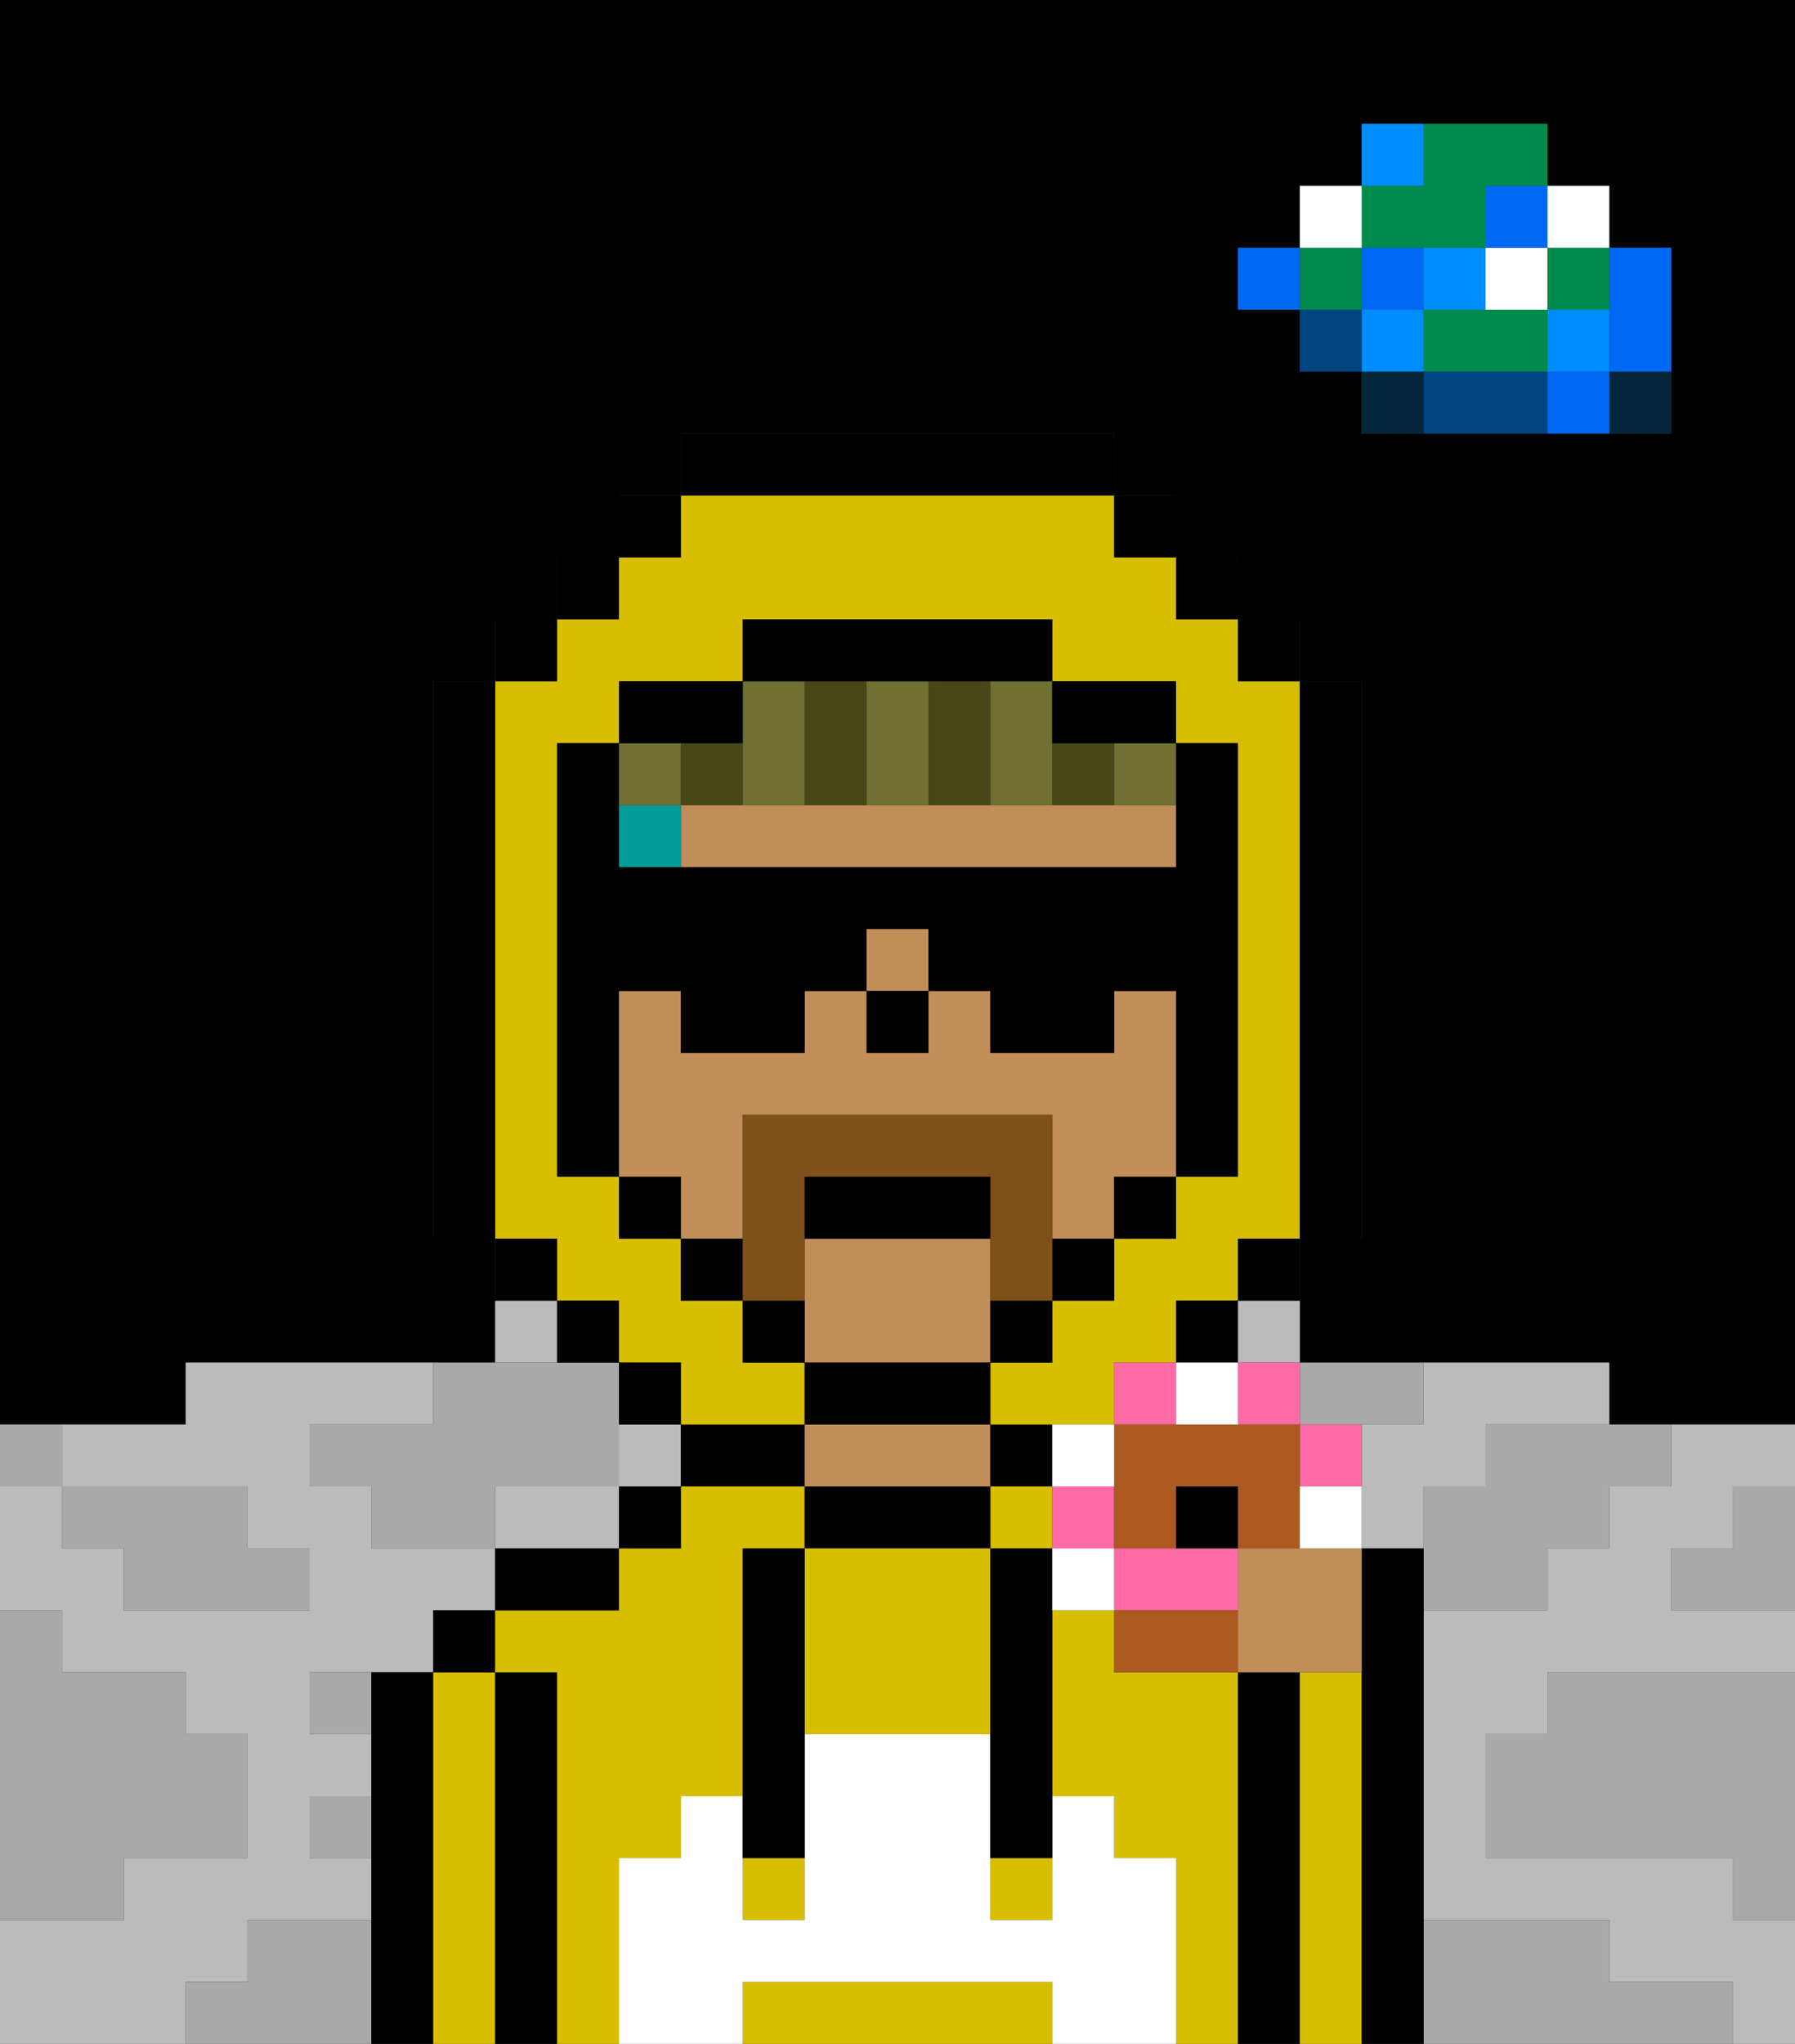 <svg xmlns="http://www.w3.org/2000/svg" viewBox="0 0 29 33"><rect x="0" y="0" width="29" height="33" fill="#333333" stroke="none"/><defs><style>polygon,rect,path{shape-rendering:crispedges;}polygon,rect,path{shape-rendering:crispedges;}.kb137-1{fill:#a9a9a9;}.kb137-2{fill:#bbbbbb;}.kb137-3{fill:#04263a;}.kb137-4{fill:#0068f5;}.kb137-5{fill:#008dff;}.kb137-6{fill:#008b4c;}.kb137-7{fill:#ffffff;}.kb137-8{fill:#004480;}.kb137-9{fill:#000000;}.kb137-10{fill:#d8be00;}.kb137-11{fill:#c18d59;}.kb137-12{fill:#ffffff;}.kb137-13{fill:#009b97;}.kb137-14{fill:#6f7032;}.kb137-15{fill:#474718;}.kb137-16{fill:#7f5018;}.kb137-17{fill:#ff6aa5;}.kb137-18{fill:#ad5a21;}</style></defs><polygon class="kb137-1" points="28 25 27 25 27 26 28 26 29 26 29 25 29 24 28 24 28 25"/><path class="kb137-9" d="M27,0H0V23H3V22H8V20H7V11H8V10H9V9h1V8h1V7h7V8h1V9h1v1h1v1h1v9H21v2h5v1h3V0H27Zm0,5V7H22V6H21V5H20V4h1V3h1V2h3V3h1V4h1Z"/><polygon class="kb137-1" points="27 32 26 32 26 31 25 31 24 31 23 31 23 32 23 33 24 33 25 33 26 33 27 33 28 33 28 32 27 32"/><polygon class="kb137-1" points="27 27 26 27 25 27 25 28 24 28 24 29 24 30 25 30 26 30 27 30 28 30 28 31 29 31 29 30 29 29 29 28 29 27 28 27 27 27"/><polygon class="kb137-2" points="9 24 8 24 8 25 9 25 10 25 10 24 9 24"/><polygon class="kb137-2" points="27 23 27 24 26 24 26 25 25 25 25 26 24 26 23 26 23 27 23 28 23 29 23 30 23 31 24 31 25 31 26 31 26 32 27 32 28 32 28 33 29 33 29 32 29 31 28 31 28 30 27 30 26 30 25 30 24 30 24 29 24 28 25 28 25 27 26 27 27 27 28 27 29 27 29 26 28 26 27 26 27 25 28 25 28 24 29 24 29 23 28 23 27 23"/><polygon class="kb137-2" points="22 23 22 24 22 25 23 25 23 24 24 24 24 23 25 23 26 23 26 22 25 22 24 22 23 22 23 23 22 23"/><rect class="kb137-2" x="8" y="21" width="1" height="1"/><rect class="kb137-2" x="10" y="23" width="1" height="1"/><rect class="kb137-2" x="20" y="21" width="1" height="1"/><polygon class="kb137-2" points="4 32 4 31 5 31 6 31 6 30 5 30 5 29 6 29 6 28 5 28 5 27 6 27 7 27 7 26 8 26 8 25 7 25 6 25 6 24 5 24 5 23 6 23 7 23 7 22 6 22 5 22 4 22 3 22 3 23 2 23 1 23 1 24 2 24 3 24 4 24 4 25 5 25 5 26 4 26 3 26 2 26 2 25 1 25 1 24 0 24 0 25 0 26 1 26 1 27 2 27 3 27 3 28 4 28 4 29 4 30 3 30 2 30 2 31 1 31 0 31 0 32 0 33 1 33 2 33 3 33 3 32 4 32"/><rect class="kb137-3" x="26" y="6" width="1" height="1"/><polygon class="kb137-4" points="26 5 26 6 27 6 27 5 27 4 26 4 26 5"/><rect class="kb137-4" x="25" y="6" width="1" height="1"/><rect class="kb137-5" x="25" y="5" width="1" height="1"/><rect class="kb137-6" x="25" y="4" width="1" height="1"/><rect class="kb137-7" x="25" y="3" width="1" height="1"/><polygon class="kb137-1" points="24 23 24 24 23 24 23 25 23 26 24 26 25 26 25 25 26 25 26 24 27 24 27 23 26 23 25 23 24 23"/><polygon class="kb137-6" points="24 5 23 5 23 6 24 6 25 6 25 5 24 5"/><rect class="kb137-7" x="24" y="4" width="1" height="1"/><rect class="kb137-4" x="24" y="3" width="1" height="1"/><polygon class="kb137-8" points="24 6 23 6 23 7 24 7 25 7 25 6 24 6"/><rect class="kb137-5" x="23" y="4" width="1" height="1"/><rect class="kb137-3" x="22" y="6" width="1" height="1"/><rect class="kb137-5" x="22" y="5" width="1" height="1"/><rect class="kb137-4" x="22" y="4" width="1" height="1"/><polygon class="kb137-6" points="23 4 24 4 24 3 25 3 25 2 24 2 23 2 23 3 22 3 22 4 23 4"/><rect class="kb137-5" x="22" y="2" width="1" height="1"/><rect class="kb137-8" x="21" y="5" width="1" height="1"/><rect class="kb137-6" x="21" y="4" width="1" height="1"/><rect class="kb137-7" x="21" y="3" width="1" height="1"/><rect class="kb137-4" x="20" y="4" width="1" height="1"/><polygon class="kb137-1" points="22 23 23 23 23 22 22 22 21 22 21 23 22 23"/><rect class="kb137-1" x="5" y="27" width="1" height="1"/><polygon class="kb137-1" points="6 23 5 23 5 24 6 24 6 25 7 25 8 25 8 24 9 24 10 24 10 23 10 22 9 22 8 22 7 22 7 23 6 23"/><polygon class="kb137-1" points="6 31 5 31 4 31 4 32 3 32 3 33 4 33 5 33 6 33 6 32 6 31"/><rect class="kb137-1" x="5" y="29" width="1" height="1"/><polygon class="kb137-1" points="2 31 2 30 3 30 4 30 4 29 4 28 3 28 3 27 2 27 1 27 1 26 0 26 0 27 0 28 0 29 0 30 0 31 1 31 2 31"/><polygon class="kb137-1" points="2 25 2 26 3 26 4 26 5 26 5 25 4 25 4 24 3 24 2 24 1 24 1 25 2 25"/><rect class="kb137-1" y="23" width="1" height="1"/><polygon class="kb137-9" points="7 31 7 30 7 29 7 28 7 27 6 27 6 28 6 29 6 30 6 31 6 32 6 33 7 33 7 32 7 31"/><polygon class="kb137-10" points="8 31 8 30 8 29 8 28 8 27 7 27 7 28 7 29 7 30 7 31 7 32 7 33 8 33 8 32 8 31"/><rect class="kb137-9" x="7" y="26" width="1" height="1"/><polygon class="kb137-9" points="9 31 9 30 9 29 9 28 9 27 8 27 8 28 8 29 8 30 8 31 8 32 8 33 9 33 9 32 9 31"/><polygon class="kb137-10" points="20 31 20 30 20 29 20 28 20 27 19 27 18 27 18 26 17 26 17 27 17 28 17 29 18 29 18 30 19 30 19 31 19 32 19 33 20 33 20 32 20 31"/><polygon class="kb137-10" points="10 31 10 30 11 30 11 29 12 29 12 28 12 27 12 26 12 25 13 25 13 24 12 24 11 24 11 25 10 25 10 26 9 26 8 26 8 27 9 27 9 28 9 29 9 30 9 31 9 32 9 33 10 33 10 32 10 31"/><rect class="kb137-10" x="16" y="24" width="1" height="1"/><polygon class="kb137-9" points="8 25 8 26 9 26 10 26 10 25 9 25 8 25"/><rect class="kb137-9" x="10" y="24" width="1" height="1"/><polygon class="kb137-9" points="12 23 11 23 11 24 12 24 13 24 13 23 12 23"/><polygon class="kb137-9" points="15 25 16 25 16 24 15 24 14 24 13 24 13 25 14 25 15 25"/><polygon class="kb137-11" points="15 24 16 24 16 23 15 23 14 23 13 23 13 24 14 24 15 24"/><rect class="kb137-9" x="16" y="23" width="1" height="1"/><polygon class="kb137-9" points="21 31 21 30 21 29 21 28 21 27 20 27 20 28 20 29 20 30 20 31 20 32 20 33 21 33 21 32 21 31"/><polygon class="kb137-10" points="22 31 22 30 22 29 22 28 22 27 21 27 21 28 21 29 21 30 21 31 21 32 21 33 22 33 22 32 22 31"/><polygon class="kb137-9" points="23 31 23 30 23 29 23 28 23 27 23 26 23 25 22 25 22 26 22 27 22 28 22 29 22 30 22 31 22 32 22 33 23 33 23 32 23 31"/><polygon class="kb137-10" points="16 26 16 25 15 25 14 25 13 25 13 26 13 27 13 28 14 28 15 28 16 28 16 27 16 26"/><polygon class="kb137-10" points="16 32 15 32 14 32 13 32 12 32 12 33 13 33 14 33 15 33 16 33 17 33 17 32 16 32"/><rect class="kb137-10" x="12" y="30" width="1" height="1"/><rect class="kb137-10" x="16" y="30" width="1" height="1"/><polygon class="kb137-12" points="19 31 19 30 18 30 18 29 17 29 17 30 17 31 16 31 16 30 16 29 16 28 15 28 14 28 13 28 13 29 13 30 13 31 12 31 12 30 12 29 11 29 11 30 10 30 10 31 10 32 10 33 11 33 12 33 12 32 13 32 14 32 15 32 16 32 17 32 17 33 18 33 19 33 19 32 19 31"/><polygon class="kb137-9" points="13 26 13 25 12 25 12 26 12 27 12 28 12 29 12 30 13 30 13 29 13 28 13 27 13 26"/><polygon class="kb137-9" points="16 25 16 26 16 27 16 28 16 29 16 30 17 30 17 29 17 28 17 27 17 26 17 25 16 25"/><polygon class="kb137-11" points="12 19 12 18 15 18 16 18 17 18 17 19 17 20 18 20 18 19 19 19 19 18 19 17 19 16 18 16 18 17 17 17 16 17 16 16 15 16 15 17 14 17 14 16 13 16 13 17 12 17 11 17 11 16 10 16 10 17 10 18 10 19 11 19 11 20 12 20 12 19"/><polygon class="kb137-11" points="15 22 16 22 16 21 16 20 13 20 13 21 13 22 14 22 15 22"/><rect class="kb137-11" x="14" y="15" width="1" height="1"/><polygon class="kb137-11" points="17 13 16 13 15 13 14 13 13 13 12 13 11 13 11 14 12 14 13 14 14 14 15 14 16 14 17 14 18 14 19 14 19 13 18 13 17 13"/><rect class="kb137-9" x="14" y="16" width="1" height="1"/><rect class="kb137-13" x="10" y="13" width="1" height="1"/><polygon class="kb137-14" points="14 13 15 13 15 12 15 11 14 11 14 12 14 13"/><polygon class="kb137-14" points="16 12 16 13 17 13 17 12 17 11 16 11 16 12"/><rect class="kb137-14" x="18" y="12" width="1" height="1"/><polygon class="kb137-14" points="12 13 13 13 13 12 13 11 12 11 12 12 12 13"/><rect class="kb137-14" x="10" y="12" width="1" height="1"/><rect class="kb137-15" x="17" y="12" width="1" height="1"/><polygon class="kb137-15" points="15 13 16 13 16 12 16 11 15 11 15 12 15 13"/><polygon class="kb137-15" points="14 12 14 11 13 11 13 12 13 13 14 13 14 12"/><rect class="kb137-15" x="11" y="12" width="1" height="1"/><polygon class="kb137-10" points="9 21 10 21 10 22 11 22 11 23 12 23 13 23 13 22 12 22 12 21 11 21 11 20 10 20 10 19 9 19 9 18 9 17 9 16 9 15 9 14 9 13 9 12 10 12 10 11 11 11 12 11 12 10 13 10 14 10 15 10 16 10 17 10 17 11 18 11 19 11 19 12 20 12 20 13 20 14 20 15 20 16 20 17 20 18 20 19 19 19 19 20 18 20 18 21 17 21 17 22 16 22 16 23 17 23 18 23 18 22 19 22 19 21 20 21 20 20 21 20 21 19 21 18 21 17 21 16 21 15 21 14 21 13 21 12 21 11 20 11 20 10 19 10 19 9 18 9 18 8 17 8 16 8 15 8 14 8 13 8 12 8 11 8 11 9 10 9 10 10 9 10 9 11 8 11 8 12 8 13 8 14 8 15 8 16 8 17 8 18 8 19 8 20 9 20 9 21"/><rect class="kb137-9" x="10" y="8" width="1" height="1"/><rect class="kb137-9" x="9" y="9" width="1" height="1"/><rect class="kb137-9" x="8" y="10" width="1" height="1"/><polygon class="kb137-9" points="8 18 8 17 8 16 8 15 8 14 8 13 8 12 8 11 7 11 7 12 7 13 7 14 7 15 7 16 7 17 7 18 7 19 7 20 8 20 8 19 8 18"/><rect class="kb137-9" x="8" y="20" width="1" height="1"/><rect class="kb137-9" x="9" y="21" width="1" height="1"/><rect class="kb137-9" x="10" y="22" width="1" height="1"/><rect class="kb137-9" x="19" y="21" width="1" height="1"/><rect class="kb137-9" x="20" y="20" width="1" height="1"/><polygon class="kb137-9" points="21 13 21 14 21 15 21 16 21 17 21 18 21 19 21 20 22 20 22 19 22 18 22 17 22 16 22 15 22 14 22 13 22 12 22 11 21 11 21 12 21 13"/><rect class="kb137-9" x="20" y="10" width="1" height="1"/><rect class="kb137-9" x="19" y="9" width="1" height="1"/><rect class="kb137-9" x="18" y="8" width="1" height="1"/><polygon class="kb137-9" points="13 8 14 8 15 8 16 8 17 8 18 8 18 7 17 7 16 7 15 7 14 7 13 7 12 7 11 7 11 8 12 8 13 8"/><polygon class="kb137-9" points="12 12 12 11 11 11 10 11 10 12 11 12 12 12"/><polygon class="kb137-9" points="10 17 10 16 11 16 11 17 12 17 13 17 13 16 14 16 14 15 15 15 15 16 16 16 16 17 17 17 18 17 18 16 19 16 19 17 19 18 19 19 20 19 20 18 20 17 20 16 20 15 20 14 20 13 20 12 19 12 19 13 19 14 18 14 17 14 16 14 15 14 14 14 13 14 12 14 11 14 10 14 10 13 10 12 9 12 9 13 9 14 9 15 9 16 9 17 9 18 9 19 10 19 10 18 10 17"/><rect class="kb137-9" x="10" y="19" width="1" height="1"/><rect class="kb137-9" x="11" y="20" width="1" height="1"/><rect class="kb137-9" x="12" y="21" width="1" height="1"/><polygon class="kb137-9" points="15 23 16 23 16 22 15 22 14 22 13 22 13 23 14 23 15 23"/><rect class="kb137-9" x="16" y="21" width="1" height="1"/><rect class="kb137-9" x="17" y="20" width="1" height="1"/><rect class="kb137-9" x="18" y="19" width="1" height="1"/><polygon class="kb137-9" points="18 12 19 12 19 11 18 11 17 11 17 12 18 12"/><polygon class="kb137-9" points="14 11 15 11 16 11 17 11 17 10 16 10 15 10 14 10 13 10 12 10 12 11 13 11 14 11"/><polygon class="kb137-16" points="13 20 13 19 15 19 16 19 16 20 16 21 17 21 17 20 17 19 17 18 16 18 15 18 12 18 12 19 12 20 12 21 13 21 13 20"/><polygon class="kb137-9" points="15 19 13 19 13 20 16 20 16 19 15 19"/><polygon class="kb137-11" points="20 25 20 26 20 27 21 27 22 27 22 26 22 25 21 25 20 25"/><rect class="kb137-17" x="21" y="23" width="1" height="1"/><rect class="kb137-17" x="20" y="22" width="1" height="1"/><rect class="kb137-17" x="18" y="22" width="1" height="1"/><polygon class="kb137-17" points="20 26 20 25 19 25 18 25 18 26 19 26 20 26"/><rect class="kb137-17" x="17" y="24" width="1" height="1"/><polygon class="kb137-18" points="18 25 19 25 19 24 20 24 20 25 21 25 21 24 21 23 20 23 19 23 18 23 18 24 18 25"/><polygon class="kb137-18" points="19 26 18 26 18 27 19 27 20 27 20 26 19 26"/><rect class="kb137-7" x="21" y="24" width="1" height="1"/><rect class="kb137-7" x="19" y="22" width="1" height="1"/><rect class="kb137-7" x="17" y="23" width="1" height="1"/><rect class="kb137-7" x="17" y="25" width="1" height="1"/><rect class="kb137-9" x="19" y="24" width="1" height="1"/></svg>